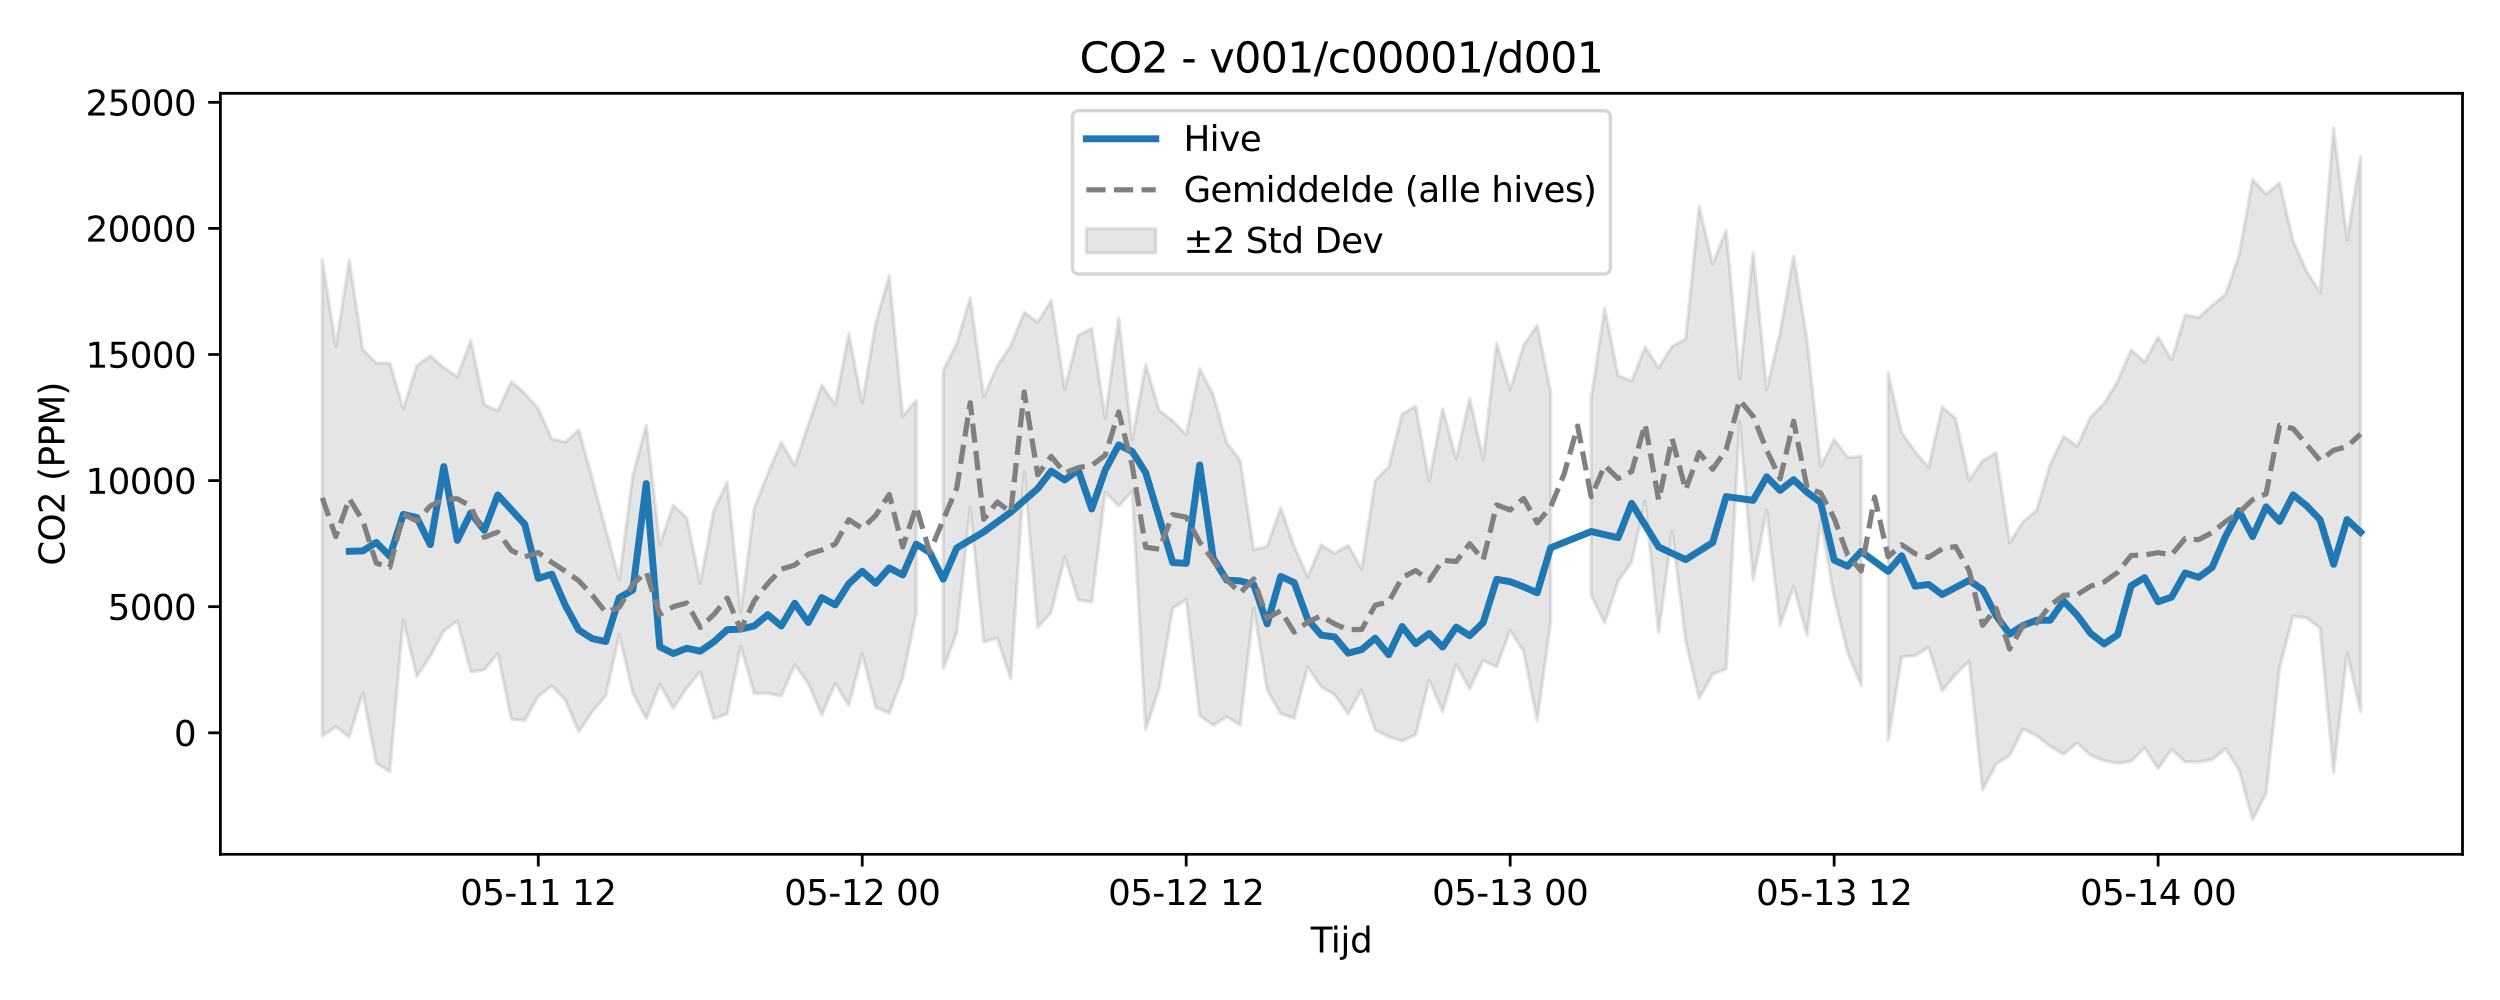 <?xml version="1.0" encoding="utf-8" standalone="no"?>
<!DOCTYPE svg PUBLIC "-//W3C//DTD SVG 1.1//EN"
  "http://www.w3.org/Graphics/SVG/1.1/DTD/svg11.dtd">
<svg xmlns:xlink="http://www.w3.org/1999/xlink" width="720pt" height="288pt" viewBox="0 0 720 288" xmlns="http://www.w3.org/2000/svg" version="1.1">
 <defs>
  <style type="text/css">*{stroke-linejoin: round; stroke-linecap: butt}</style>
 </defs>
 <g id="figure_1">
  <g id="patch_1">
   <path d="M 0 288 
L 720 288 
L 720 0 
L 0 0 
z
" style="fill: #ffffff"/>
  </g>
  <g id="axes_1">
   <g id="patch_2">
    <path d="M 63.47 246.04 
L 709.2 246.04 
L 709.2 26.88 
L 63.47 26.88 
z
" style="fill: #ffffff"/>
   </g>
   <g id="FillBetweenPolyCollection_1">
    <path d="M 92.821 74.726 
L 92.821 212.011 
L 96.709 209.295 
L 100.597 212.259 
L 104.484 199.416 
L 108.372 219.773 
L 112.259 222.207 
L 116.147 178.511 
L 120.035 194.854 
L 123.922 188.938 
L 127.81 181.773 
L 131.697 178.784 
L 135.585 193.509 
L 139.473 192.877 
L 143.36 188.156 
L 147.248 207.084 
L 151.135 207.553 
L 155.023 200.563 
L 158.911 197.527 
L 162.798 201.651 
L 166.686 210.736 
L 170.573 204.974 
L 174.461 200.308 
L 178.349 182.709 
L 182.236 199.583 
L 186.124 206.95 
L 190.011 197.075 
L 193.899 203.95 
L 197.787 198.151 
L 201.674 193.396 
L 205.562 207.006 
L 209.449 205.598 
L 213.337 186.167 
L 217.224 199.7 
L 221.112 199.688 
L 225 200.461 
L 228.887 191.43 
L 232.775 196.872 
L 236.662 205.889 
L 240.55 196.83 
L 244.438 203.2 
L 248.325 188.325 
L 252.213 203.732 
L 256.1 205.427 
L 259.988 195.232 
L 263.876 176.487 
L 263.876 115.291 
L 263.876 115.291 
L 259.988 119.843 
L 256.1 79.4 
L 252.213 93.144 
L 248.325 116.051 
L 244.438 96.132 
L 240.55 116.572 
L 236.662 110.925 
L 232.775 122.365 
L 228.887 134.052 
L 225 127.416 
L 221.112 136.464 
L 217.224 146.337 
L 213.337 176.418 
L 209.449 138.905 
L 205.562 147.014 
L 201.674 167.957 
L 197.787 149.176 
L 193.899 145.524 
L 190.011 156.867 
L 186.124 122.496 
L 182.236 136.971 
L 178.349 167.1 
L 174.461 152.392 
L 170.573 137.84 
L 166.686 123.796 
L 162.798 127.322 
L 158.911 126.398 
L 155.023 117.671 
L 151.135 113.275 
L 147.248 109.906 
L 143.36 118.326 
L 139.473 116.57 
L 135.585 98.023 
L 131.697 108.489 
L 127.81 105.855 
L 123.922 102.517 
L 120.035 105.269 
L 116.147 117.668 
L 112.259 104.588 
L 108.372 104.595 
L 104.484 100.603 
L 100.597 74.953 
L 96.709 99.801 
L 92.821 74.726 
z
" clip-path="url(#pf38c510eb6)" style="fill: #808080; fill-opacity: 0.2; stroke: #808080; stroke-opacity: 0.2"/>
    <path d="M 271.651 106.7 
L 271.651 192.642 
L 275.538 182.244 
L 279.426 146.147 
L 283.314 184.868 
L 287.201 183.767 
L 291.089 195.481 
L 294.976 135.82 
L 298.864 180.683 
L 302.752 176.372 
L 306.639 160.398 
L 310.527 172.767 
L 314.414 173.411 
L 318.302 141.799 
L 322.19 145.738 
L 326.077 141.483 
L 329.965 210.177 
L 333.852 198.092 
L 337.74 175.181 
L 341.628 172.678 
L 345.515 206.101 
L 349.403 208.886 
L 353.29 206.471 
L 357.178 208.894 
L 361.066 175.102 
L 364.953 198.741 
L 368.841 205.537 
L 372.728 206.859 
L 376.616 192.055 
L 380.504 197.779 
L 384.391 200.073 
L 388.279 205.629 
L 392.166 198.684 
L 396.054 210.212 
L 399.942 212.201 
L 403.829 213.461 
L 407.717 211.571 
L 411.604 195.837 
L 415.492 204.947 
L 419.38 191.287 
L 423.267 198.416 
L 427.155 190.23 
L 431.042 192.094 
L 434.93 181.517 
L 438.818 187.655 
L 442.705 207.524 
L 446.593 179.189 
L 446.593 112.891 
L 446.593 112.891 
L 442.705 93.671 
L 438.818 99.469 
L 434.93 112.228 
L 431.042 98.732 
L 427.155 132.287 
L 423.267 114.757 
L 419.38 132.157 
L 415.492 117.768 
L 411.604 138.473 
L 407.717 117.051 
L 403.829 119.181 
L 399.942 134.492 
L 396.054 138.405 
L 392.166 163.869 
L 388.279 157.064 
L 384.391 159.376 
L 380.504 156.931 
L 376.616 166.209 
L 372.728 157.309 
L 368.841 146.243 
L 364.953 157.334 
L 361.066 158.335 
L 357.178 132.65 
L 353.29 127.492 
L 349.403 113.741 
L 345.515 106.181 
L 341.628 125.21 
L 337.74 121.186 
L 333.852 118.201 
L 329.965 105.057 
L 326.077 126.734 
L 322.19 91.585 
L 318.302 120.438 
L 314.414 94.606 
L 310.527 96.579 
L 306.639 112.033 
L 302.752 86.501 
L 298.864 92.795 
L 294.976 89.962 
L 291.089 99.604 
L 287.201 105.368 
L 283.314 114.263 
L 279.426 85.824 
L 275.538 98.968 
L 271.651 106.7 
z
" clip-path="url(#pf38c510eb6)" style="fill: #808080; fill-opacity: 0.2; stroke: #808080; stroke-opacity: 0.2"/>
    <path d="M 458.256 114.783 
L 458.256 171.363 
L 462.143 179.391 
L 466.031 167.397 
L 469.918 161.806 
L 473.806 144.298 
L 477.694 182.157 
L 481.581 153.031 
L 485.469 184.571 
L 489.356 201.143 
L 493.244 194.169 
L 497.132 192.667 
L 501.019 121.287 
L 504.907 167.02 
L 508.794 146.984 
L 512.682 180.016 
L 516.57 168.919 
L 520.457 182.914 
L 524.345 149.617 
L 528.232 171.95 
L 532.12 187.893 
L 536.008 197.456 
L 536.008 131.37 
L 536.008 131.37 
L 532.12 131.774 
L 528.232 126.566 
L 524.345 134.326 
L 520.457 98.157 
L 516.57 73.725 
L 512.682 95.733 
L 508.794 112.203 
L 504.907 72.813 
L 501.019 109.126 
L 497.132 66.313 
L 493.244 76.12 
L 489.356 59.465 
L 485.469 97.656 
L 481.581 99.696 
L 477.694 105.958 
L 473.806 99.964 
L 469.918 109.718 
L 466.031 108.218 
L 462.143 88.744 
L 458.256 114.783 
z
" clip-path="url(#pf38c510eb6)" style="fill: #808080; fill-opacity: 0.2; stroke: #808080; stroke-opacity: 0.2"/>
    <path d="M 543.783 107.477 
L 543.783 213.207 
L 547.67 189.177 
L 551.558 188.822 
L 555.446 186.412 
L 559.333 198.937 
L 563.221 194.241 
L 567.108 190.382 
L 570.996 227.473 
L 574.883 220.069 
L 578.771 217.523 
L 582.659 209.922 
L 586.546 211.861 
L 590.434 214.894 
L 594.321 217.191 
L 598.209 214.018 
L 602.097 217.529 
L 605.984 219.069 
L 609.872 219.85 
L 613.759 219.22 
L 617.647 215.436 
L 621.535 221.295 
L 625.422 215.839 
L 629.31 219.414 
L 633.197 219.459 
L 637.085 218.766 
L 640.973 215.653 
L 644.86 221.818 
L 648.748 236.078 
L 652.635 228.464 
L 656.523 192.262 
L 660.411 177.455 
L 664.298 177.943 
L 668.186 180.918 
L 672.073 222.538 
L 675.961 188.084 
L 679.849 204.918 
L 679.849 45.098 
L 679.849 45.098 
L 675.961 69.13 
L 672.073 36.842 
L 668.186 84.321 
L 664.298 78.094 
L 660.411 69.395 
L 656.523 52.687 
L 652.635 55.973 
L 648.748 51.758 
L 644.86 73.461 
L 640.973 84.781 
L 637.085 87.973 
L 633.197 91.408 
L 629.31 90.76 
L 625.422 103.676 
L 621.535 97.053 
L 617.647 104.243 
L 613.759 100.734 
L 609.872 109.884 
L 605.984 116.149 
L 602.097 120.101 
L 598.209 128.566 
L 594.321 125.655 
L 590.434 133.806 
L 586.546 147.018 
L 582.659 150.253 
L 578.771 156.324 
L 574.883 130.346 
L 570.996 132.693 
L 567.108 138.286 
L 563.221 120.574 
L 559.333 117.178 
L 555.446 134.643 
L 551.558 130.115 
L 547.67 124.557 
L 543.783 107.477 
z
" clip-path="url(#pf38c510eb6)" style="fill: #808080; fill-opacity: 0.2; stroke: #808080; stroke-opacity: 0.2"/>
   </g>
   <g id="matplotlib.axis_1">
    <g id="xtick_1">
     <g id="line2d_1">
      <defs>
       <path id="m684dbbc274" d="M 0 0 
L 0 3.5 
" style="stroke: #000000; stroke-width: 0.8"/>
      </defs>
      <g>
       <use xlink:href="#m684dbbc274" x="155.023" y="246.04" style="stroke: #000000; stroke-width: 0.8"/>
      </g>
     </g>
     <g id="text_1">
      <!-- 05-11 12 -->
      <g transform="translate(132.542 260.638) scale(0.1 -0.1)">
       <defs>
        <path id="DejaVuSans-30" d="M 2034 4250 
Q 1547 4250 1301 3770 
Q 1056 3291 1056 2328 
Q 1056 1369 1301 889 
Q 1547 409 2034 409 
Q 2525 409 2770 889 
Q 3016 1369 3016 2328 
Q 3016 3291 2770 3770 
Q 2525 4250 2034 4250 
z
M 2034 4750 
Q 2819 4750 3233 4129 
Q 3647 3509 3647 2328 
Q 3647 1150 3233 529 
Q 2819 -91 2034 -91 
Q 1250 -91 836 529 
Q 422 1150 422 2328 
Q 422 3509 836 4129 
Q 1250 4750 2034 4750 
z
" transform="scale(0.016)"/>
        <path id="DejaVuSans-35" d="M 691 4666 
L 3169 4666 
L 3169 4134 
L 1269 4134 
L 1269 2991 
Q 1406 3038 1543 3061 
Q 1681 3084 1819 3084 
Q 2600 3084 3056 2656 
Q 3513 2228 3513 1497 
Q 3513 744 3044 326 
Q 2575 -91 1722 -91 
Q 1428 -91 1123 -41 
Q 819 9 494 109 
L 494 744 
Q 775 591 1075 516 
Q 1375 441 1709 441 
Q 2250 441 2565 725 
Q 2881 1009 2881 1497 
Q 2881 1984 2565 2268 
Q 2250 2553 1709 2553 
Q 1456 2553 1204 2497 
Q 953 2441 691 2322 
L 691 4666 
z
" transform="scale(0.016)"/>
        <path id="DejaVuSans-2d" d="M 313 2009 
L 1997 2009 
L 1997 1497 
L 313 1497 
L 313 2009 
z
" transform="scale(0.016)"/>
        <path id="DejaVuSans-31" d="M 794 531 
L 1825 531 
L 1825 4091 
L 703 3866 
L 703 4441 
L 1819 4666 
L 2450 4666 
L 2450 531 
L 3481 531 
L 3481 0 
L 794 0 
L 794 531 
z
" transform="scale(0.016)"/>
        <path id="DejaVuSans-20" transform="scale(0.016)"/>
        <path id="DejaVuSans-32" d="M 1228 531 
L 3431 531 
L 3431 0 
L 469 0 
L 469 531 
Q 828 903 1448 1529 
Q 2069 2156 2228 2338 
Q 2531 2678 2651 2914 
Q 2772 3150 2772 3378 
Q 2772 3750 2511 3984 
Q 2250 4219 1831 4219 
Q 1534 4219 1204 4116 
Q 875 4013 500 3803 
L 500 4441 
Q 881 4594 1212 4672 
Q 1544 4750 1819 4750 
Q 2544 4750 2975 4387 
Q 3406 4025 3406 3419 
Q 3406 3131 3298 2873 
Q 3191 2616 2906 2266 
Q 2828 2175 2409 1742 
Q 1991 1309 1228 531 
z
" transform="scale(0.016)"/>
       </defs>
       <use xlink:href="#DejaVuSans-30"/>
       <use xlink:href="#DejaVuSans-35" transform="translate(63.623 0)"/>
       <use xlink:href="#DejaVuSans-2d" transform="translate(127.246 0)"/>
       <use xlink:href="#DejaVuSans-31" transform="translate(163.33 0)"/>
       <use xlink:href="#DejaVuSans-31" transform="translate(226.953 0)"/>
       <use xlink:href="#DejaVuSans-20" transform="translate(290.576 0)"/>
       <use xlink:href="#DejaVuSans-31" transform="translate(322.363 0)"/>
       <use xlink:href="#DejaVuSans-32" transform="translate(385.986 0)"/>
      </g>
     </g>
    </g>
    <g id="xtick_2">
     <g id="line2d_2">
      <g>
       <use xlink:href="#m684dbbc274" x="248.325" y="246.04" style="stroke: #000000; stroke-width: 0.8"/>
      </g>
     </g>
     <g id="text_2">
      <!-- 05-12 00 -->
      <g transform="translate(225.845 260.638) scale(0.1 -0.1)">
       <use xlink:href="#DejaVuSans-30"/>
       <use xlink:href="#DejaVuSans-35" transform="translate(63.623 0)"/>
       <use xlink:href="#DejaVuSans-2d" transform="translate(127.246 0)"/>
       <use xlink:href="#DejaVuSans-31" transform="translate(163.33 0)"/>
       <use xlink:href="#DejaVuSans-32" transform="translate(226.953 0)"/>
       <use xlink:href="#DejaVuSans-20" transform="translate(290.576 0)"/>
       <use xlink:href="#DejaVuSans-30" transform="translate(322.363 0)"/>
       <use xlink:href="#DejaVuSans-30" transform="translate(385.986 0)"/>
      </g>
     </g>
    </g>
    <g id="xtick_3">
     <g id="line2d_3">
      <g>
       <use xlink:href="#m684dbbc274" x="341.628" y="246.04" style="stroke: #000000; stroke-width: 0.8"/>
      </g>
     </g>
     <g id="text_3">
      <!-- 05-12 12 -->
      <g transform="translate(319.147 260.638) scale(0.1 -0.1)">
       <use xlink:href="#DejaVuSans-30"/>
       <use xlink:href="#DejaVuSans-35" transform="translate(63.623 0)"/>
       <use xlink:href="#DejaVuSans-2d" transform="translate(127.246 0)"/>
       <use xlink:href="#DejaVuSans-31" transform="translate(163.33 0)"/>
       <use xlink:href="#DejaVuSans-32" transform="translate(226.953 0)"/>
       <use xlink:href="#DejaVuSans-20" transform="translate(290.576 0)"/>
       <use xlink:href="#DejaVuSans-31" transform="translate(322.363 0)"/>
       <use xlink:href="#DejaVuSans-32" transform="translate(385.986 0)"/>
      </g>
     </g>
    </g>
    <g id="xtick_4">
     <g id="line2d_4">
      <g>
       <use xlink:href="#m684dbbc274" x="434.93" y="246.04" style="stroke: #000000; stroke-width: 0.8"/>
      </g>
     </g>
     <g id="text_4">
      <!-- 05-13 00 -->
      <g transform="translate(412.45 260.638) scale(0.1 -0.1)">
       <defs>
        <path id="DejaVuSans-33" d="M 2597 2516 
Q 3050 2419 3304 2112 
Q 3559 1806 3559 1356 
Q 3559 666 3084 287 
Q 2609 -91 1734 -91 
Q 1441 -91 1130 -33 
Q 819 25 488 141 
L 488 750 
Q 750 597 1062 519 
Q 1375 441 1716 441 
Q 2309 441 2620 675 
Q 2931 909 2931 1356 
Q 2931 1769 2642 2001 
Q 2353 2234 1838 2234 
L 1294 2234 
L 1294 2753 
L 1863 2753 
Q 2328 2753 2575 2939 
Q 2822 3125 2822 3475 
Q 2822 3834 2567 4026 
Q 2313 4219 1838 4219 
Q 1578 4219 1281 4162 
Q 984 4106 628 3988 
L 628 4550 
Q 988 4650 1302 4700 
Q 1616 4750 1894 4750 
Q 2613 4750 3031 4423 
Q 3450 4097 3450 3541 
Q 3450 3153 3228 2886 
Q 3006 2619 2597 2516 
z
" transform="scale(0.016)"/>
       </defs>
       <use xlink:href="#DejaVuSans-30"/>
       <use xlink:href="#DejaVuSans-35" transform="translate(63.623 0)"/>
       <use xlink:href="#DejaVuSans-2d" transform="translate(127.246 0)"/>
       <use xlink:href="#DejaVuSans-31" transform="translate(163.33 0)"/>
       <use xlink:href="#DejaVuSans-33" transform="translate(226.953 0)"/>
       <use xlink:href="#DejaVuSans-20" transform="translate(290.576 0)"/>
       <use xlink:href="#DejaVuSans-30" transform="translate(322.363 0)"/>
       <use xlink:href="#DejaVuSans-30" transform="translate(385.986 0)"/>
      </g>
     </g>
    </g>
    <g id="xtick_5">
     <g id="line2d_5">
      <g>
       <use xlink:href="#m684dbbc274" x="528.232" y="246.04" style="stroke: #000000; stroke-width: 0.8"/>
      </g>
     </g>
     <g id="text_5">
      <!-- 05-13 12 -->
      <g transform="translate(505.752 260.638) scale(0.1 -0.1)">
       <use xlink:href="#DejaVuSans-30"/>
       <use xlink:href="#DejaVuSans-35" transform="translate(63.623 0)"/>
       <use xlink:href="#DejaVuSans-2d" transform="translate(127.246 0)"/>
       <use xlink:href="#DejaVuSans-31" transform="translate(163.33 0)"/>
       <use xlink:href="#DejaVuSans-33" transform="translate(226.953 0)"/>
       <use xlink:href="#DejaVuSans-20" transform="translate(290.576 0)"/>
       <use xlink:href="#DejaVuSans-31" transform="translate(322.363 0)"/>
       <use xlink:href="#DejaVuSans-32" transform="translate(385.986 0)"/>
      </g>
     </g>
    </g>
    <g id="xtick_6">
     <g id="line2d_6">
      <g>
       <use xlink:href="#m684dbbc274" x="621.535" y="246.04" style="stroke: #000000; stroke-width: 0.8"/>
      </g>
     </g>
     <g id="text_6">
      <!-- 05-14 00 -->
      <g transform="translate(599.054 260.638) scale(0.1 -0.1)">
       <defs>
        <path id="DejaVuSans-34" d="M 2419 4116 
L 825 1625 
L 2419 1625 
L 2419 4116 
z
M 2253 4666 
L 3047 4666 
L 3047 1625 
L 3713 1625 
L 3713 1100 
L 3047 1100 
L 3047 0 
L 2419 0 
L 2419 1100 
L 313 1100 
L 313 1709 
L 2253 4666 
z
" transform="scale(0.016)"/>
       </defs>
       <use xlink:href="#DejaVuSans-30"/>
       <use xlink:href="#DejaVuSans-35" transform="translate(63.623 0)"/>
       <use xlink:href="#DejaVuSans-2d" transform="translate(127.246 0)"/>
       <use xlink:href="#DejaVuSans-31" transform="translate(163.33 0)"/>
       <use xlink:href="#DejaVuSans-34" transform="translate(226.953 0)"/>
       <use xlink:href="#DejaVuSans-20" transform="translate(290.576 0)"/>
       <use xlink:href="#DejaVuSans-30" transform="translate(322.363 0)"/>
       <use xlink:href="#DejaVuSans-30" transform="translate(385.986 0)"/>
      </g>
     </g>
    </g>
    <g id="text_7">
     <!-- Tijd -->
     <g transform="translate(377.485 274.317) scale(0.1 -0.1)">
      <defs>
       <path id="DejaVuSans-54" d="M -19 4666 
L 3928 4666 
L 3928 4134 
L 2272 4134 
L 2272 0 
L 1638 0 
L 1638 4134 
L -19 4134 
L -19 4666 
z
" transform="scale(0.016)"/>
       <path id="DejaVuSans-69" d="M 603 3500 
L 1178 3500 
L 1178 0 
L 603 0 
L 603 3500 
z
M 603 4863 
L 1178 4863 
L 1178 4134 
L 603 4134 
L 603 4863 
z
" transform="scale(0.016)"/>
       <path id="DejaVuSans-6a" d="M 603 3500 
L 1178 3500 
L 1178 -63 
Q 1178 -731 923 -1031 
Q 669 -1331 103 -1331 
L -116 -1331 
L -116 -844 
L 38 -844 
Q 366 -844 484 -692 
Q 603 -541 603 -63 
L 603 3500 
z
M 603 4863 
L 1178 4863 
L 1178 4134 
L 603 4134 
L 603 4863 
z
" transform="scale(0.016)"/>
       <path id="DejaVuSans-64" d="M 2906 2969 
L 2906 4863 
L 3481 4863 
L 3481 0 
L 2906 0 
L 2906 525 
Q 2725 213 2448 61 
Q 2172 -91 1784 -91 
Q 1150 -91 751 415 
Q 353 922 353 1747 
Q 353 2572 751 3078 
Q 1150 3584 1784 3584 
Q 2172 3584 2448 3432 
Q 2725 3281 2906 2969 
z
M 947 1747 
Q 947 1113 1208 752 
Q 1469 391 1925 391 
Q 2381 391 2643 752 
Q 2906 1113 2906 1747 
Q 2906 2381 2643 2742 
Q 2381 3103 1925 3103 
Q 1469 3103 1208 2742 
Q 947 2381 947 1747 
z
" transform="scale(0.016)"/>
      </defs>
      <use xlink:href="#DejaVuSans-54"/>
      <use xlink:href="#DejaVuSans-69" transform="translate(57.959 0)"/>
      <use xlink:href="#DejaVuSans-6a" transform="translate(85.742 0)"/>
      <use xlink:href="#DejaVuSans-64" transform="translate(113.525 0)"/>
     </g>
    </g>
   </g>
   <g id="matplotlib.axis_2">
    <g id="ytick_1">
     <g id="line2d_7">
      <defs>
       <path id="m910e9d5ee8" d="M 0 0 
L -3.5 0 
" style="stroke: #000000; stroke-width: 0.8"/>
      </defs>
      <g>
       <use xlink:href="#m910e9d5ee8" x="63.47" y="211.04" style="stroke: #000000; stroke-width: 0.8"/>
      </g>
     </g>
     <g id="text_8">
      <!-- 0 -->
      <g transform="translate(50.108 214.839) scale(0.1 -0.1)">
       <use xlink:href="#DejaVuSans-30"/>
      </g>
     </g>
    </g>
    <g id="ytick_2">
     <g id="line2d_8">
      <g>
       <use xlink:href="#m910e9d5ee8" x="63.47" y="174.726" style="stroke: #000000; stroke-width: 0.8"/>
      </g>
     </g>
     <g id="text_9">
      <!-- 5000 -->
      <g transform="translate(31.02 178.525) scale(0.1 -0.1)">
       <use xlink:href="#DejaVuSans-35"/>
       <use xlink:href="#DejaVuSans-30" transform="translate(63.623 0)"/>
       <use xlink:href="#DejaVuSans-30" transform="translate(127.246 0)"/>
       <use xlink:href="#DejaVuSans-30" transform="translate(190.869 0)"/>
      </g>
     </g>
    </g>
    <g id="ytick_3">
     <g id="line2d_9">
      <g>
       <use xlink:href="#m910e9d5ee8" x="63.47" y="138.412" style="stroke: #000000; stroke-width: 0.8"/>
      </g>
     </g>
     <g id="text_10">
      <!-- 10000 -->
      <g transform="translate(24.657 142.211) scale(0.1 -0.1)">
       <use xlink:href="#DejaVuSans-31"/>
       <use xlink:href="#DejaVuSans-30" transform="translate(63.623 0)"/>
       <use xlink:href="#DejaVuSans-30" transform="translate(127.246 0)"/>
       <use xlink:href="#DejaVuSans-30" transform="translate(190.869 0)"/>
       <use xlink:href="#DejaVuSans-30" transform="translate(254.492 0)"/>
      </g>
     </g>
    </g>
    <g id="ytick_4">
     <g id="line2d_10">
      <g>
       <use xlink:href="#m910e9d5ee8" x="63.47" y="102.097" style="stroke: #000000; stroke-width: 0.8"/>
      </g>
     </g>
     <g id="text_11">
      <!-- 15000 -->
      <g transform="translate(24.657 105.897) scale(0.1 -0.1)">
       <use xlink:href="#DejaVuSans-31"/>
       <use xlink:href="#DejaVuSans-35" transform="translate(63.623 0)"/>
       <use xlink:href="#DejaVuSans-30" transform="translate(127.246 0)"/>
       <use xlink:href="#DejaVuSans-30" transform="translate(190.869 0)"/>
       <use xlink:href="#DejaVuSans-30" transform="translate(254.492 0)"/>
      </g>
     </g>
    </g>
    <g id="ytick_5">
     <g id="line2d_11">
      <g>
       <use xlink:href="#m910e9d5ee8" x="63.47" y="65.783" style="stroke: #000000; stroke-width: 0.8"/>
      </g>
     </g>
     <g id="text_12">
      <!-- 20000 -->
      <g transform="translate(24.657 69.582) scale(0.1 -0.1)">
       <use xlink:href="#DejaVuSans-32"/>
       <use xlink:href="#DejaVuSans-30" transform="translate(63.623 0)"/>
       <use xlink:href="#DejaVuSans-30" transform="translate(127.246 0)"/>
       <use xlink:href="#DejaVuSans-30" transform="translate(190.869 0)"/>
       <use xlink:href="#DejaVuSans-30" transform="translate(254.492 0)"/>
      </g>
     </g>
    </g>
    <g id="ytick_6">
     <g id="line2d_12">
      <g>
       <use xlink:href="#m910e9d5ee8" x="63.47" y="29.469" style="stroke: #000000; stroke-width: 0.8"/>
      </g>
     </g>
     <g id="text_13">
      <!-- 25000 -->
      <g transform="translate(24.657 33.268) scale(0.1 -0.1)">
       <use xlink:href="#DejaVuSans-32"/>
       <use xlink:href="#DejaVuSans-35" transform="translate(63.623 0)"/>
       <use xlink:href="#DejaVuSans-30" transform="translate(127.246 0)"/>
       <use xlink:href="#DejaVuSans-30" transform="translate(190.869 0)"/>
       <use xlink:href="#DejaVuSans-30" transform="translate(254.492 0)"/>
      </g>
     </g>
    </g>
    <g id="text_14">
     <!-- CO2 (PPM) -->
     <g transform="translate(18.578 162.903) rotate(-90) scale(0.1 -0.1)">
      <defs>
       <path id="DejaVuSans-43" d="M 4122 4306 
L 4122 3641 
Q 3803 3938 3442 4084 
Q 3081 4231 2675 4231 
Q 1875 4231 1450 3742 
Q 1025 3253 1025 2328 
Q 1025 1406 1450 917 
Q 1875 428 2675 428 
Q 3081 428 3442 575 
Q 3803 722 4122 1019 
L 4122 359 
Q 3791 134 3420 21 
Q 3050 -91 2638 -91 
Q 1578 -91 968 557 
Q 359 1206 359 2328 
Q 359 3453 968 4101 
Q 1578 4750 2638 4750 
Q 3056 4750 3426 4639 
Q 3797 4528 4122 4306 
z
" transform="scale(0.016)"/>
       <path id="DejaVuSans-4f" d="M 2522 4238 
Q 1834 4238 1429 3725 
Q 1025 3213 1025 2328 
Q 1025 1447 1429 934 
Q 1834 422 2522 422 
Q 3209 422 3611 934 
Q 4013 1447 4013 2328 
Q 4013 3213 3611 3725 
Q 3209 4238 2522 4238 
z
M 2522 4750 
Q 3503 4750 4090 4092 
Q 4678 3434 4678 2328 
Q 4678 1225 4090 567 
Q 3503 -91 2522 -91 
Q 1538 -91 948 565 
Q 359 1222 359 2328 
Q 359 3434 948 4092 
Q 1538 4750 2522 4750 
z
" transform="scale(0.016)"/>
       <path id="DejaVuSans-28" d="M 1984 4856 
Q 1566 4138 1362 3434 
Q 1159 2731 1159 2009 
Q 1159 1288 1364 580 
Q 1569 -128 1984 -844 
L 1484 -844 
Q 1016 -109 783 600 
Q 550 1309 550 2009 
Q 550 2706 781 3412 
Q 1013 4119 1484 4856 
L 1984 4856 
z
" transform="scale(0.016)"/>
       <path id="DejaVuSans-50" d="M 1259 4147 
L 1259 2394 
L 2053 2394 
Q 2494 2394 2734 2622 
Q 2975 2850 2975 3272 
Q 2975 3691 2734 3919 
Q 2494 4147 2053 4147 
L 1259 4147 
z
M 628 4666 
L 2053 4666 
Q 2838 4666 3239 4311 
Q 3641 3956 3641 3272 
Q 3641 2581 3239 2228 
Q 2838 1875 2053 1875 
L 1259 1875 
L 1259 0 
L 628 0 
L 628 4666 
z
" transform="scale(0.016)"/>
       <path id="DejaVuSans-4d" d="M 628 4666 
L 1569 4666 
L 2759 1491 
L 3956 4666 
L 4897 4666 
L 4897 0 
L 4281 0 
L 4281 4097 
L 3078 897 
L 2444 897 
L 1241 4097 
L 1241 0 
L 628 0 
L 628 4666 
z
" transform="scale(0.016)"/>
       <path id="DejaVuSans-29" d="M 513 4856 
L 1013 4856 
Q 1481 4119 1714 3412 
Q 1947 2706 1947 2009 
Q 1947 1309 1714 600 
Q 1481 -109 1013 -844 
L 513 -844 
Q 928 -128 1133 580 
Q 1338 1288 1338 2009 
Q 1338 2731 1133 3434 
Q 928 4138 513 4856 
z
" transform="scale(0.016)"/>
      </defs>
      <use xlink:href="#DejaVuSans-43"/>
      <use xlink:href="#DejaVuSans-4f" transform="translate(69.824 0)"/>
      <use xlink:href="#DejaVuSans-32" transform="translate(148.535 0)"/>
      <use xlink:href="#DejaVuSans-20" transform="translate(212.158 0)"/>
      <use xlink:href="#DejaVuSans-28" transform="translate(243.945 0)"/>
      <use xlink:href="#DejaVuSans-50" transform="translate(282.959 0)"/>
      <use xlink:href="#DejaVuSans-50" transform="translate(343.262 0)"/>
      <use xlink:href="#DejaVuSans-4d" transform="translate(403.564 0)"/>
      <use xlink:href="#DejaVuSans-29" transform="translate(489.844 0)"/>
     </g>
    </g>
   </g>
   <g id="line2d_13">
    <path d="M 100.597 158.777 
L 104.484 158.656 
L 108.372 156.242 
L 112.259 160.193 
L 116.147 148.147 
L 120.035 149.078 
L 123.922 156.866 
L 127.81 134.381 
L 131.697 155.628 
L 135.585 147.735 
L 139.473 152.727 
L 143.36 142.551 
L 151.135 151.02 
L 155.023 166.565 
L 158.911 165.371 
L 162.798 174.302 
L 166.686 181.444 
L 170.573 183.924 
L 174.461 184.756 
L 178.349 172.145 
L 182.236 169.936 
L 186.124 139.269 
L 190.011 186.274 
L 193.899 188.22 
L 197.787 186.691 
L 201.674 187.533 
L 205.562 184.868 
L 209.449 181.354 
L 213.337 181.182 
L 217.224 180.26 
L 221.112 177.016 
L 225 180.284 
L 228.887 173.753 
L 232.775 179.28 
L 236.662 172.099 
L 240.55 174.21 
L 244.438 168.121 
L 248.325 164.519 
L 252.213 167.983 
L 256.1 163.556 
L 259.988 165.579 
L 263.876 156.707 
L 267.763 159.074 
L 271.651 166.813 
L 275.538 157.836 
L 283.314 153.184 
L 291.089 147.519 
L 298.864 140.714 
L 302.752 135.688 
L 306.639 138.226 
L 310.527 135.307 
L 314.414 146.582 
L 318.302 135.379 
L 322.19 128.149 
L 326.077 130.023 
L 329.965 136.167 
L 337.74 162.016 
L 341.628 162.241 
L 345.515 133.89 
L 349.403 160.778 
L 353.29 167.078 
L 357.178 167.303 
L 361.066 168.382 
L 364.953 179.672 
L 368.841 166.014 
L 372.728 167.783 
L 376.616 178.39 
L 380.504 182.922 
L 384.391 183.456 
L 388.279 188.099 
L 392.166 187.085 
L 396.054 183.792 
L 399.942 188.552 
L 403.829 180.447 
L 407.717 185.397 
L 411.604 182.427 
L 415.492 186.354 
L 419.38 180.606 
L 423.267 183.088 
L 427.155 179.299 
L 431.042 166.853 
L 434.93 167.533 
L 438.818 169.015 
L 442.705 170.724 
L 446.593 157.76 
L 458.256 153.075 
L 466.031 154.855 
L 469.918 144.97 
L 477.694 157.527 
L 485.469 161.173 
L 493.244 156.256 
L 497.132 143.013 
L 504.907 144.098 
L 508.794 137.337 
L 512.682 141.222 
L 516.57 138.15 
L 520.457 141.792 
L 524.345 144.675 
L 528.232 161.308 
L 532.12 163.062 
L 536.008 158.82 
L 543.783 164.541 
L 547.67 160.06 
L 551.558 168.811 
L 555.446 168.32 
L 559.333 171.225 
L 567.108 167.148 
L 570.996 169.804 
L 574.883 177.299 
L 578.771 182.635 
L 582.659 180.115 
L 586.546 178.631 
L 590.434 178.626 
L 594.321 173.092 
L 598.209 177.154 
L 602.097 182.412 
L 605.984 185.443 
L 609.872 182.829 
L 613.759 168.722 
L 617.647 166.361 
L 621.535 173.307 
L 625.422 171.961 
L 629.31 165.008 
L 633.197 166.253 
L 637.085 163.42 
L 640.973 154.446 
L 644.86 147.127 
L 648.748 154.545 
L 652.635 145.977 
L 656.523 150.163 
L 660.411 142.527 
L 664.298 145.67 
L 668.186 149.696 
L 672.073 162.517 
L 675.961 149.635 
L 679.849 153.26 
L 679.849 153.26 
" clip-path="url(#pf38c510eb6)" style="fill: none; stroke: #1f77b4; stroke-width: 2; stroke-linecap: square"/>
   </g>
   <g id="line2d_14">
    <path d="M 92.821 143.369 
L 96.709 154.548 
L 100.597 143.606 
L 104.484 150.01 
L 108.372 162.184 
L 112.259 163.398 
L 116.147 148.089 
L 120.035 150.062 
L 123.922 145.728 
L 127.81 143.814 
L 131.697 143.637 
L 135.585 145.766 
L 139.473 154.723 
L 143.36 153.241 
L 147.248 158.495 
L 151.135 160.414 
L 155.023 159.117 
L 158.911 161.962 
L 162.798 164.486 
L 166.686 167.266 
L 170.573 171.407 
L 174.461 176.35 
L 178.349 174.904 
L 182.236 168.277 
L 186.124 164.723 
L 190.011 176.971 
L 193.899 174.737 
L 197.787 173.663 
L 201.674 180.677 
L 205.562 177.01 
L 209.449 172.252 
L 213.337 181.292 
L 217.224 173.018 
L 221.112 168.076 
L 225 163.939 
L 228.887 162.741 
L 232.775 159.619 
L 236.662 158.407 
L 240.55 156.701 
L 244.438 149.666 
L 248.325 152.188 
L 252.213 148.438 
L 256.1 142.413 
L 259.988 157.537 
L 263.876 145.889 
L 267.763 159.074 
L 271.651 149.671 
L 275.538 140.606 
L 279.426 115.986 
L 283.314 149.566 
L 287.201 144.568 
L 291.089 147.542 
L 294.976 112.891 
L 298.864 136.739 
L 302.752 131.436 
L 306.639 136.216 
L 310.527 134.673 
L 314.414 134.009 
L 318.302 131.119 
L 322.19 118.662 
L 326.077 134.109 
L 329.965 157.617 
L 333.852 158.147 
L 337.74 148.184 
L 341.628 148.944 
L 345.515 156.141 
L 349.403 161.313 
L 353.29 166.982 
L 357.178 170.772 
L 361.066 166.719 
L 364.953 178.037 
L 368.841 175.89 
L 372.728 182.084 
L 376.616 179.132 
L 380.504 177.355 
L 384.391 179.724 
L 388.279 181.346 
L 392.166 181.276 
L 396.054 174.308 
L 399.942 173.346 
L 403.829 166.321 
L 407.717 164.311 
L 411.604 167.155 
L 415.492 161.357 
L 419.38 161.722 
L 423.267 156.586 
L 427.155 161.258 
L 431.042 145.413 
L 434.93 146.872 
L 438.818 143.562 
L 442.705 150.597 
L 446.593 146.04 
L 450.48 136.465 
L 454.368 122.705 
L 458.256 143.073 
L 462.143 134.068 
L 466.031 137.808 
L 469.918 135.762 
L 473.806 122.131 
L 477.694 144.057 
L 481.581 126.364 
L 485.469 141.113 
L 489.356 130.304 
L 493.244 135.145 
L 497.132 129.49 
L 501.019 115.207 
L 504.907 119.916 
L 508.794 129.594 
L 512.682 137.875 
L 516.57 121.322 
L 520.457 140.535 
L 524.345 141.972 
L 528.232 149.258 
L 532.12 159.833 
L 536.008 164.413 
L 539.895 143.157 
L 543.783 160.342 
L 547.67 156.867 
L 551.558 159.469 
L 555.446 160.528 
L 559.333 158.058 
L 563.221 157.408 
L 567.108 164.334 
L 570.996 180.083 
L 574.883 175.207 
L 578.771 186.923 
L 582.659 180.087 
L 586.546 179.439 
L 590.434 174.35 
L 594.321 171.423 
L 598.209 171.292 
L 602.097 168.815 
L 605.984 167.609 
L 609.872 164.867 
L 613.759 159.977 
L 617.647 159.839 
L 621.535 159.174 
L 625.422 159.758 
L 629.31 155.087 
L 633.197 155.434 
L 637.085 153.369 
L 640.973 150.217 
L 644.86 147.639 
L 648.748 143.918 
L 652.635 142.219 
L 656.523 122.475 
L 660.411 123.425 
L 668.186 132.619 
L 672.073 129.69 
L 675.961 128.607 
L 679.849 125.008 
L 679.849 125.008 
" clip-path="url(#pf38c510eb6)" style="fill: none; stroke-dasharray: 5.55,2.4; stroke-dashoffset: 0; stroke: #808080; stroke-width: 1.5"/>
   </g>
   <g id="patch_3">
    <path d="M 63.47 246.04 
L 63.47 26.88 
" style="fill: none; stroke: #000000; stroke-width: 0.8; stroke-linejoin: miter; stroke-linecap: square"/>
   </g>
   <g id="patch_4">
    <path d="M 709.2 246.04 
L 709.2 26.88 
" style="fill: none; stroke: #000000; stroke-width: 0.8; stroke-linejoin: miter; stroke-linecap: square"/>
   </g>
   <g id="patch_5">
    <path d="M 63.47 246.04 
L 709.2 246.04 
" style="fill: none; stroke: #000000; stroke-width: 0.8; stroke-linejoin: miter; stroke-linecap: square"/>
   </g>
   <g id="patch_6">
    <path d="M 63.47 26.88 
L 709.2 26.88 
" style="fill: none; stroke: #000000; stroke-width: 0.8; stroke-linejoin: miter; stroke-linecap: square"/>
   </g>
   <g id="text_15">
    <!-- CO2 - v001/c00001/d001 -->
    <g transform="translate(310.932 20.88) scale(0.12 -0.12)">
     <defs>
      <path id="DejaVuSans-76" d="M 191 3500 
L 800 3500 
L 1894 563 
L 2988 3500 
L 3597 3500 
L 2284 0 
L 1503 0 
L 191 3500 
z
" transform="scale(0.016)"/>
      <path id="DejaVuSans-2f" d="M 1625 4666 
L 2156 4666 
L 531 -594 
L 0 -594 
L 1625 4666 
z
" transform="scale(0.016)"/>
      <path id="DejaVuSans-63" d="M 3122 3366 
L 3122 2828 
Q 2878 2963 2633 3030 
Q 2388 3097 2138 3097 
Q 1578 3097 1268 2742 
Q 959 2388 959 1747 
Q 959 1106 1268 751 
Q 1578 397 2138 397 
Q 2388 397 2633 464 
Q 2878 531 3122 666 
L 3122 134 
Q 2881 22 2623 -34 
Q 2366 -91 2075 -91 
Q 1284 -91 818 406 
Q 353 903 353 1747 
Q 353 2603 823 3093 
Q 1294 3584 2113 3584 
Q 2378 3584 2631 3529 
Q 2884 3475 3122 3366 
z
" transform="scale(0.016)"/>
     </defs>
     <use xlink:href="#DejaVuSans-43"/>
     <use xlink:href="#DejaVuSans-4f" transform="translate(69.824 0)"/>
     <use xlink:href="#DejaVuSans-32" transform="translate(148.535 0)"/>
     <use xlink:href="#DejaVuSans-20" transform="translate(212.158 0)"/>
     <use xlink:href="#DejaVuSans-2d" transform="translate(243.945 0)"/>
     <use xlink:href="#DejaVuSans-20" transform="translate(280.029 0)"/>
     <use xlink:href="#DejaVuSans-76" transform="translate(311.816 0)"/>
     <use xlink:href="#DejaVuSans-30" transform="translate(370.996 0)"/>
     <use xlink:href="#DejaVuSans-30" transform="translate(434.619 0)"/>
     <use xlink:href="#DejaVuSans-31" transform="translate(498.242 0)"/>
     <use xlink:href="#DejaVuSans-2f" transform="translate(561.865 0)"/>
     <use xlink:href="#DejaVuSans-63" transform="translate(595.557 0)"/>
     <use xlink:href="#DejaVuSans-30" transform="translate(650.537 0)"/>
     <use xlink:href="#DejaVuSans-30" transform="translate(714.16 0)"/>
     <use xlink:href="#DejaVuSans-30" transform="translate(777.783 0)"/>
     <use xlink:href="#DejaVuSans-30" transform="translate(841.406 0)"/>
     <use xlink:href="#DejaVuSans-31" transform="translate(905.029 0)"/>
     <use xlink:href="#DejaVuSans-2f" transform="translate(968.652 0)"/>
     <use xlink:href="#DejaVuSans-64" transform="translate(1002.344 0)"/>
     <use xlink:href="#DejaVuSans-30" transform="translate(1065.82 0)"/>
     <use xlink:href="#DejaVuSans-30" transform="translate(1129.443 0)"/>
     <use xlink:href="#DejaVuSans-31" transform="translate(1193.066 0)"/>
    </g>
   </g>
   <g id="legend_1">
    <g id="patch_7">
     <path d="M 310.863 78.914 
L 461.807 78.914 
Q 463.807 78.914 463.807 76.914 
L 463.807 33.88 
Q 463.807 31.88 461.807 31.88 
L 310.863 31.88 
Q 308.863 31.88 308.863 33.88 
L 308.863 76.914 
Q 308.863 78.914 310.863 78.914 
z
" style="fill: #ffffff; opacity: 0.8; stroke: #cccccc; stroke-linejoin: miter"/>
    </g>
    <g id="line2d_15">
     <path d="M 312.863 39.978 
L 322.863 39.978 
L 332.863 39.978 
" style="fill: none; stroke: #1f77b4; stroke-width: 2; stroke-linecap: square"/>
    </g>
    <g id="text_16">
     <!-- Hive -->
     <g transform="translate(340.863 43.478) scale(0.1 -0.1)">
      <defs>
       <path id="DejaVuSans-48" d="M 628 4666 
L 1259 4666 
L 1259 2753 
L 3553 2753 
L 3553 4666 
L 4184 4666 
L 4184 0 
L 3553 0 
L 3553 2222 
L 1259 2222 
L 1259 0 
L 628 0 
L 628 4666 
z
" transform="scale(0.016)"/>
       <path id="DejaVuSans-65" d="M 3597 1894 
L 3597 1613 
L 953 1613 
Q 991 1019 1311 708 
Q 1631 397 2203 397 
Q 2534 397 2845 478 
Q 3156 559 3463 722 
L 3463 178 
Q 3153 47 2828 -22 
Q 2503 -91 2169 -91 
Q 1331 -91 842 396 
Q 353 884 353 1716 
Q 353 2575 817 3079 
Q 1281 3584 2069 3584 
Q 2775 3584 3186 3129 
Q 3597 2675 3597 1894 
z
M 3022 2063 
Q 3016 2534 2758 2815 
Q 2500 3097 2075 3097 
Q 1594 3097 1305 2825 
Q 1016 2553 972 2059 
L 3022 2063 
z
" transform="scale(0.016)"/>
      </defs>
      <use xlink:href="#DejaVuSans-48"/>
      <use xlink:href="#DejaVuSans-69" transform="translate(75.195 0)"/>
      <use xlink:href="#DejaVuSans-76" transform="translate(102.979 0)"/>
      <use xlink:href="#DejaVuSans-65" transform="translate(162.158 0)"/>
     </g>
    </g>
    <g id="line2d_16">
     <path d="M 312.863 54.657 
L 322.863 54.657 
L 332.863 54.657 
" style="fill: none; stroke-dasharray: 5.55,2.4; stroke-dashoffset: 0; stroke: #808080; stroke-width: 1.5"/>
    </g>
    <g id="text_17">
     <!-- Gemiddelde (alle hives) -->
     <g transform="translate(340.863 58.157) scale(0.1 -0.1)">
      <defs>
       <path id="DejaVuSans-47" d="M 3809 666 
L 3809 1919 
L 2778 1919 
L 2778 2438 
L 4434 2438 
L 4434 434 
Q 4069 175 3628 42 
Q 3188 -91 2688 -91 
Q 1594 -91 976 548 
Q 359 1188 359 2328 
Q 359 3472 976 4111 
Q 1594 4750 2688 4750 
Q 3144 4750 3555 4637 
Q 3966 4525 4313 4306 
L 4313 3634 
Q 3963 3931 3569 4081 
Q 3175 4231 2741 4231 
Q 1884 4231 1454 3753 
Q 1025 3275 1025 2328 
Q 1025 1384 1454 906 
Q 1884 428 2741 428 
Q 3075 428 3337 486 
Q 3600 544 3809 666 
z
" transform="scale(0.016)"/>
       <path id="DejaVuSans-6d" d="M 3328 2828 
Q 3544 3216 3844 3400 
Q 4144 3584 4550 3584 
Q 5097 3584 5394 3201 
Q 5691 2819 5691 2113 
L 5691 0 
L 5113 0 
L 5113 2094 
Q 5113 2597 4934 2840 
Q 4756 3084 4391 3084 
Q 3944 3084 3684 2787 
Q 3425 2491 3425 1978 
L 3425 0 
L 2847 0 
L 2847 2094 
Q 2847 2600 2669 2842 
Q 2491 3084 2119 3084 
Q 1678 3084 1418 2786 
Q 1159 2488 1159 1978 
L 1159 0 
L 581 0 
L 581 3500 
L 1159 3500 
L 1159 2956 
Q 1356 3278 1631 3431 
Q 1906 3584 2284 3584 
Q 2666 3584 2933 3390 
Q 3200 3197 3328 2828 
z
" transform="scale(0.016)"/>
       <path id="DejaVuSans-6c" d="M 603 4863 
L 1178 4863 
L 1178 0 
L 603 0 
L 603 4863 
z
" transform="scale(0.016)"/>
       <path id="DejaVuSans-61" d="M 2194 1759 
Q 1497 1759 1228 1600 
Q 959 1441 959 1056 
Q 959 750 1161 570 
Q 1363 391 1709 391 
Q 2188 391 2477 730 
Q 2766 1069 2766 1631 
L 2766 1759 
L 2194 1759 
z
M 3341 1997 
L 3341 0 
L 2766 0 
L 2766 531 
Q 2569 213 2275 61 
Q 1981 -91 1556 -91 
Q 1019 -91 701 211 
Q 384 513 384 1019 
Q 384 1609 779 1909 
Q 1175 2209 1959 2209 
L 2766 2209 
L 2766 2266 
Q 2766 2663 2505 2880 
Q 2244 3097 1772 3097 
Q 1472 3097 1187 3025 
Q 903 2953 641 2809 
L 641 3341 
Q 956 3463 1253 3523 
Q 1550 3584 1831 3584 
Q 2591 3584 2966 3190 
Q 3341 2797 3341 1997 
z
" transform="scale(0.016)"/>
       <path id="DejaVuSans-68" d="M 3513 2113 
L 3513 0 
L 2938 0 
L 2938 2094 
Q 2938 2591 2744 2837 
Q 2550 3084 2163 3084 
Q 1697 3084 1428 2787 
Q 1159 2491 1159 1978 
L 1159 0 
L 581 0 
L 581 4863 
L 1159 4863 
L 1159 2956 
Q 1366 3272 1645 3428 
Q 1925 3584 2291 3584 
Q 2894 3584 3203 3211 
Q 3513 2838 3513 2113 
z
" transform="scale(0.016)"/>
       <path id="DejaVuSans-73" d="M 2834 3397 
L 2834 2853 
Q 2591 2978 2328 3040 
Q 2066 3103 1784 3103 
Q 1356 3103 1142 2972 
Q 928 2841 928 2578 
Q 928 2378 1081 2264 
Q 1234 2150 1697 2047 
L 1894 2003 
Q 2506 1872 2764 1633 
Q 3022 1394 3022 966 
Q 3022 478 2636 193 
Q 2250 -91 1575 -91 
Q 1294 -91 989 -36 
Q 684 19 347 128 
L 347 722 
Q 666 556 975 473 
Q 1284 391 1588 391 
Q 1994 391 2212 530 
Q 2431 669 2431 922 
Q 2431 1156 2273 1281 
Q 2116 1406 1581 1522 
L 1381 1569 
Q 847 1681 609 1914 
Q 372 2147 372 2553 
Q 372 3047 722 3315 
Q 1072 3584 1716 3584 
Q 2034 3584 2315 3537 
Q 2597 3491 2834 3397 
z
" transform="scale(0.016)"/>
      </defs>
      <use xlink:href="#DejaVuSans-47"/>
      <use xlink:href="#DejaVuSans-65" transform="translate(77.49 0)"/>
      <use xlink:href="#DejaVuSans-6d" transform="translate(139.014 0)"/>
      <use xlink:href="#DejaVuSans-69" transform="translate(236.426 0)"/>
      <use xlink:href="#DejaVuSans-64" transform="translate(264.209 0)"/>
      <use xlink:href="#DejaVuSans-64" transform="translate(327.686 0)"/>
      <use xlink:href="#DejaVuSans-65" transform="translate(391.162 0)"/>
      <use xlink:href="#DejaVuSans-6c" transform="translate(452.686 0)"/>
      <use xlink:href="#DejaVuSans-64" transform="translate(480.469 0)"/>
      <use xlink:href="#DejaVuSans-65" transform="translate(543.945 0)"/>
      <use xlink:href="#DejaVuSans-20" transform="translate(605.469 0)"/>
      <use xlink:href="#DejaVuSans-28" transform="translate(637.256 0)"/>
      <use xlink:href="#DejaVuSans-61" transform="translate(676.27 0)"/>
      <use xlink:href="#DejaVuSans-6c" transform="translate(737.549 0)"/>
      <use xlink:href="#DejaVuSans-6c" transform="translate(765.332 0)"/>
      <use xlink:href="#DejaVuSans-65" transform="translate(793.115 0)"/>
      <use xlink:href="#DejaVuSans-20" transform="translate(854.639 0)"/>
      <use xlink:href="#DejaVuSans-68" transform="translate(886.426 0)"/>
      <use xlink:href="#DejaVuSans-69" transform="translate(949.805 0)"/>
      <use xlink:href="#DejaVuSans-76" transform="translate(977.588 0)"/>
      <use xlink:href="#DejaVuSans-65" transform="translate(1036.768 0)"/>
      <use xlink:href="#DejaVuSans-73" transform="translate(1098.291 0)"/>
      <use xlink:href="#DejaVuSans-29" transform="translate(1150.391 0)"/>
     </g>
    </g>
    <g id="patch_8">
     <path d="M 312.863 72.835 
L 332.863 72.835 
L 332.863 65.835 
L 312.863 65.835 
z
" style="fill: #808080; fill-opacity: 0.2; stroke: #808080; stroke-opacity: 0.2; stroke-linejoin: miter"/>
    </g>
    <g id="text_18">
     <!-- ±2 Std Dev -->
     <g transform="translate(340.863 72.835) scale(0.1 -0.1)">
      <defs>
       <path id="DejaVuSans-b1" d="M 2944 4013 
L 2944 2803 
L 4684 2803 
L 4684 2272 
L 2944 2272 
L 2944 1063 
L 2419 1063 
L 2419 2272 
L 678 2272 
L 678 2803 
L 2419 2803 
L 2419 4013 
L 2944 4013 
z
M 678 531 
L 4684 531 
L 4684 0 
L 678 0 
L 678 531 
z
" transform="scale(0.016)"/>
       <path id="DejaVuSans-53" d="M 3425 4513 
L 3425 3897 
Q 3066 4069 2747 4153 
Q 2428 4238 2131 4238 
Q 1616 4238 1336 4038 
Q 1056 3838 1056 3469 
Q 1056 3159 1242 3001 
Q 1428 2844 1947 2747 
L 2328 2669 
Q 3034 2534 3370 2195 
Q 3706 1856 3706 1288 
Q 3706 609 3251 259 
Q 2797 -91 1919 -91 
Q 1588 -91 1214 -16 
Q 841 59 441 206 
L 441 856 
Q 825 641 1194 531 
Q 1563 422 1919 422 
Q 2459 422 2753 634 
Q 3047 847 3047 1241 
Q 3047 1584 2836 1778 
Q 2625 1972 2144 2069 
L 1759 2144 
Q 1053 2284 737 2584 
Q 422 2884 422 3419 
Q 422 4038 858 4394 
Q 1294 4750 2059 4750 
Q 2388 4750 2728 4690 
Q 3069 4631 3425 4513 
z
" transform="scale(0.016)"/>
       <path id="DejaVuSans-74" d="M 1172 4494 
L 1172 3500 
L 2356 3500 
L 2356 3053 
L 1172 3053 
L 1172 1153 
Q 1172 725 1289 603 
Q 1406 481 1766 481 
L 2356 481 
L 2356 0 
L 1766 0 
Q 1100 0 847 248 
Q 594 497 594 1153 
L 594 3053 
L 172 3053 
L 172 3500 
L 594 3500 
L 594 4494 
L 1172 4494 
z
" transform="scale(0.016)"/>
       <path id="DejaVuSans-44" d="M 1259 4147 
L 1259 519 
L 2022 519 
Q 2988 519 3436 956 
Q 3884 1394 3884 2338 
Q 3884 3275 3436 3711 
Q 2988 4147 2022 4147 
L 1259 4147 
z
M 628 4666 
L 1925 4666 
Q 3281 4666 3915 4102 
Q 4550 3538 4550 2338 
Q 4550 1131 3912 565 
Q 3275 0 1925 0 
L 628 0 
L 628 4666 
z
" transform="scale(0.016)"/>
      </defs>
      <use xlink:href="#DejaVuSans-b1"/>
      <use xlink:href="#DejaVuSans-32" transform="translate(83.789 0)"/>
      <use xlink:href="#DejaVuSans-20" transform="translate(147.412 0)"/>
      <use xlink:href="#DejaVuSans-53" transform="translate(179.199 0)"/>
      <use xlink:href="#DejaVuSans-74" transform="translate(242.676 0)"/>
      <use xlink:href="#DejaVuSans-64" transform="translate(281.885 0)"/>
      <use xlink:href="#DejaVuSans-20" transform="translate(345.361 0)"/>
      <use xlink:href="#DejaVuSans-44" transform="translate(377.148 0)"/>
      <use xlink:href="#DejaVuSans-65" transform="translate(454.15 0)"/>
      <use xlink:href="#DejaVuSans-76" transform="translate(515.674 0)"/>
     </g>
    </g>
   </g>
  </g>
 </g>
 <defs>
  <clipPath id="pf38c510eb6">
   <rect x="63.47" y="26.88" width="645.73" height="219.16"/>
  </clipPath>
 </defs>
</svg>
